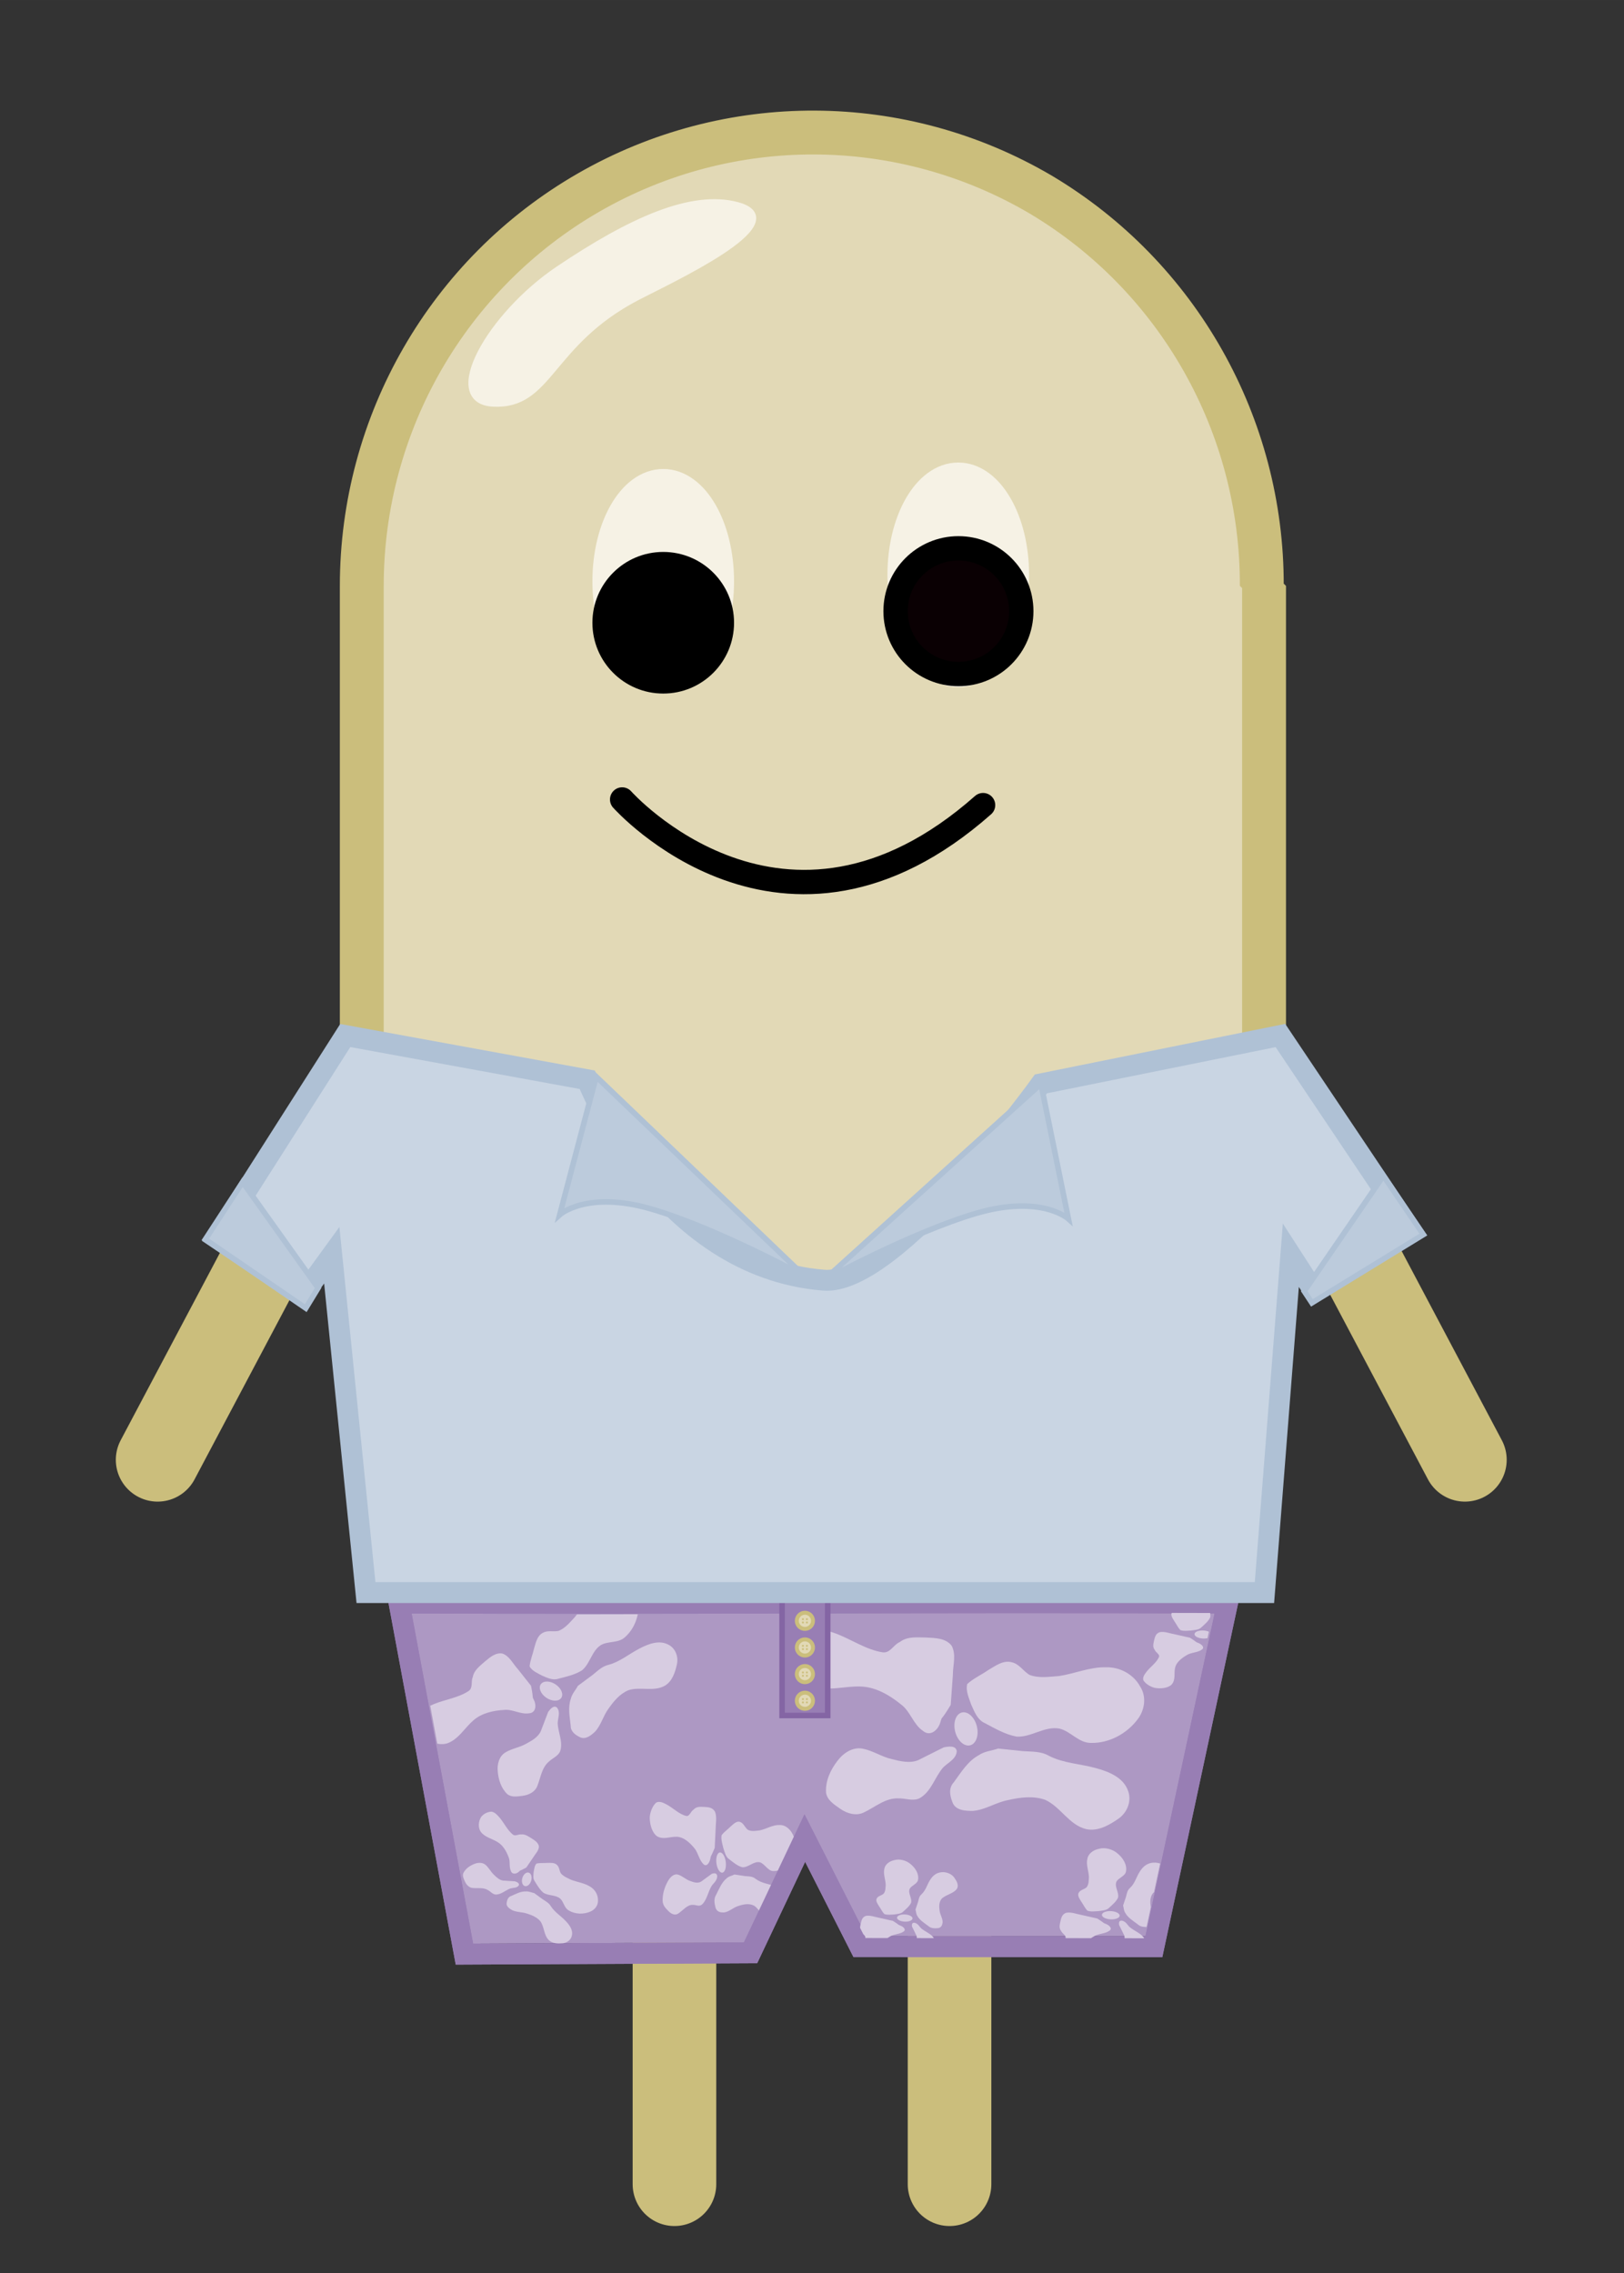 <?xml version="1.0" encoding="UTF-8" standalone="no"?>
<svg
   xmlns:dc="http://purl.org/dc/elements/1.1/"
   xmlns:cc="http://creativecommons.org/ns#"
   xmlns:rdf="http://www.w3.org/1999/02/22-rdf-syntax-ns#"
   xmlns:svg="http://www.w3.org/2000/svg"
   xmlns="http://www.w3.org/2000/svg"
   xmlns:sodipodi="http://sodipodi.sourceforge.net/DTD/sodipodi-0.dtd"
   xmlns:inkscape="http://www.inkscape.org/namespaces/inkscape"
   inkscape:export-ydpi="300"
   inkscape:export-xdpi="300"
   inkscape:export-filename="C:\Users\johan\Bohne.png"
   sodipodi:docname="original.svg"
   inkscape:version="1.0 (4035a4fb49, 2020-05-01)"
   id="svg8"
   version="1.1"
   viewBox="0 0 77.707 108.77"
   height="411.1"
   width="293.694">
  <rect x="0" y="0" width="77.707" height="108.77" fill="#333333" stroke="none"/>
  <defs
     id="defs2">
    <inkscape:path-effect
       effect="simplify"
       id="path-effect1230"
       is_visible="true"
       lpeversion="1"
       steps="1"
       threshold="0.001"
       smooth_angles="360"
       helper_size="0"
       simplify_individual_paths="false"
       simplify_just_coalesce="false" />
    <inkscape:path-effect
       effect="simplify"
       id="path-effect1226"
       is_visible="true"
       lpeversion="1"
       steps="1"
       threshold="0.001"
       smooth_angles="360"
       helper_size="0"
       simplify_individual_paths="false"
       simplify_just_coalesce="false" />
    <inkscape:path-effect
       effect="simplify"
       id="path-effect1222"
       is_visible="true"
       lpeversion="1"
       steps="1"
       threshold="0.001"
       smooth_angles="360"
       helper_size="0"
       simplify_individual_paths="false"
       simplify_just_coalesce="false" />
    <inkscape:path-effect
       effect="simplify"
       id="path-effect1218"
       is_visible="true"
       lpeversion="1"
       steps="1"
       threshold="0.001"
       smooth_angles="360"
       helper_size="0"
       simplify_individual_paths="false"
       simplify_just_coalesce="false" />
    <inkscape:path-effect
       effect="simplify"
       id="path-effect1129"
       is_visible="true"
       lpeversion="1"
       steps="1"
       threshold="0.001"
       smooth_angles="360"
       helper_size="0"
       simplify_individual_paths="false"
       simplify_just_coalesce="false" />
    <inkscape:path-effect
       effect="simplify"
       id="path-effect1005"
       is_visible="true"
       lpeversion="1"
       steps="1"
       threshold="0.001"
       smooth_angles="360"
       helper_size="0"
       simplify_individual_paths="false"
       simplify_just_coalesce="false" />
    <inkscape:path-effect
       effect="simplify"
       id="path-effect973"
       is_visible="true"
       lpeversion="1"
       steps="1"
       threshold="0.001"
       smooth_angles="360"
       helper_size="0"
       simplify_individual_paths="false"
       simplify_just_coalesce="false" />
    <inkscape:path-effect
       effect="simplify"
       id="path-effect969"
       is_visible="true"
       lpeversion="1"
       steps="1"
       threshold="0.001"
       smooth_angles="360"
       helper_size="0"
       simplify_individual_paths="false"
       simplify_just_coalesce="false" />
    <inkscape:path-effect
       effect="simplify"
       id="path-effect965"
       is_visible="true"
       lpeversion="1"
       steps="1"
       threshold="0.001"
       smooth_angles="360"
       helper_size="0"
       simplify_individual_paths="false"
       simplify_just_coalesce="false" />
    <inkscape:path-effect
       effect="simplify"
       id="path-effect961"
       is_visible="true"
       lpeversion="1"
       steps="1"
       threshold="0.001"
       smooth_angles="360"
       helper_size="0"
       simplify_individual_paths="false"
       simplify_just_coalesce="false" />
    <inkscape:path-effect
       effect="simplify"
       id="path-effect957"
       is_visible="true"
       lpeversion="1"
       steps="1"
       threshold="0.001"
       smooth_angles="360"
       helper_size="0"
       simplify_individual_paths="false"
       simplify_just_coalesce="false" />
    <inkscape:path-effect
       effect="simplify"
       id="path-effect953"
       is_visible="true"
       lpeversion="1"
       steps="1"
       threshold="0.001"
       smooth_angles="360"
       helper_size="0"
       simplify_individual_paths="false"
       simplify_just_coalesce="false" />
    <inkscape:path-effect
       effect="simplify"
       id="path-effect949"
       is_visible="true"
       lpeversion="1"
       steps="1"
       threshold="0.001"
       smooth_angles="360"
       helper_size="0"
       simplify_individual_paths="false"
       simplify_just_coalesce="false" />
    <inkscape:path-effect
       effect="simplify"
       id="path-effect945"
       is_visible="true"
       lpeversion="1"
       steps="1"
       threshold="0.001"
       smooth_angles="360"
       helper_size="0"
       simplify_individual_paths="false"
       simplify_just_coalesce="false" />
    <inkscape:path-effect
       effect="simplify"
       id="path-effect941"
       is_visible="true"
       lpeversion="1"
       steps="1"
       threshold="0.001"
       smooth_angles="360"
       helper_size="0"
       simplify_individual_paths="false"
       simplify_just_coalesce="false" />
    <inkscape:path-effect
       effect="simplify"
       id="path-effect937"
       is_visible="true"
       lpeversion="1"
       steps="1"
       threshold="0.001"
       smooth_angles="360"
       helper_size="0"
       simplify_individual_paths="false"
       simplify_just_coalesce="false" />
    <inkscape:path-effect
       effect="simplify"
       id="path-effect933"
       is_visible="true"
       lpeversion="1"
       steps="1"
       threshold="0.001"
       smooth_angles="360"
       helper_size="0"
       simplify_individual_paths="false"
       simplify_just_coalesce="false" />
    <inkscape:path-effect
       effect="simplify"
       id="path-effect929"
       is_visible="true"
       lpeversion="1"
       steps="1"
       threshold="0.001"
       smooth_angles="360"
       helper_size="0"
       simplify_individual_paths="false"
       simplify_just_coalesce="false" />
    <inkscape:path-effect
       effect="skeletal"
       id="path-effect889"
       is_visible="true"
       lpeversion="1"
       pattern="M 0,5 C 0,2.24 2.24,0 5,0 7.76,0 10,2.24 10,5 10,7.76 7.76,10 5,10 2.24,10 0,7.76 0,5 Z"
       copytype="single_stretched"
       prop_scale="1"
       scale_y_rel="false"
       spacing="0"
       normal_offset="0"
       tang_offset="0"
       prop_units="false"
       vertical_pattern="false"
       hide_knot="false"
       fuse_tolerance="0" />
    <clipPath
       clipPathUnits="userSpaceOnUse"
       id="clipPath1442">
      <path
         sodipodi:nodetypes="cccccccc"
         id="path1444"
         d="M 73.374,64.851 45.03,92.439 61.078,108.756 74.537,104.082 67.725,114.599 84.076,131.469 119.468,112.359 C 102.495,94.676 87.246,79.355 73.374,64.851 Z"
         style="display:inline;fill:#ad98c3;stroke:#987eb4;stroke-width:1.983;stroke-linecap:butt;stroke-linejoin:miter;stroke-miterlimit:4;stroke-dasharray:none;stroke-opacity:1" />
    </clipPath>
    <clipPath
       clipPathUnits="userSpaceOnUse"
       id="clipPath1446">
      <path
         sodipodi:nodetypes="cccccccc"
         id="path1448"
         d="m 41.184,78.925 -28.344,27.588 16.048,16.317 13.459,-4.674 -6.812,10.517 16.352,16.87 35.391,-19.11 C 70.305,108.75 55.057,93.428 41.184,78.925 Z"
         style="display:inline;fill:#ad98c3;stroke:#987eb4;stroke-width:1.983;stroke-linecap:butt;stroke-linejoin:miter;stroke-miterlimit:4;stroke-dasharray:none;stroke-opacity:1" />
    </clipPath>
    <clipPath
       clipPathUnits="userSpaceOnUse"
       id="clipPath1450">
      <path
         sodipodi:nodetypes="cccccccc"
         id="path1452"
         d="m 84.716,76.552 -28.344,27.588 16.048,16.317 13.459,-4.674 -6.812,10.517 16.352,16.87 35.391,-19.11 C 113.837,106.377 98.589,91.055 84.716,76.552 Z"
         style="display:inline;fill:#ad98c3;stroke:#987eb4;stroke-width:1.983;stroke-linecap:butt;stroke-linejoin:miter;stroke-miterlimit:4;stroke-dasharray:none;stroke-opacity:1" />
    </clipPath>
    <clipPath
       clipPathUnits="userSpaceOnUse"
       id="clipPath1454">
      <path
         sodipodi:nodetypes="cccccccc"
         id="path1456"
         d="m 41.074,128.692 20.234,20.211 28.357,-16.413 0.896,-10.908 9.709,4.252 29.198,-16.762 -6.146,-27.622 C 92.8,98.875 66.084,114.442 41.074,128.693 Z"
         style="display:inline;fill:#ad98c3;stroke:#987eb4;stroke-width:1.983;stroke-linecap:butt;stroke-linejoin:miter;stroke-miterlimit:4;stroke-dasharray:none;stroke-opacity:1" />
    </clipPath>
    <clipPath
       clipPathUnits="userSpaceOnUse"
       id="clipPath1458">
      <path
         sodipodi:nodetypes="cccccccc"
         id="path1460"
         d="m 76.606,120.572 -0.671,18.563 14.54,3.179 4.054,-5.203 1.562,6.128 14.923,3.344 7.638,-16.605 c -15.566,-3.544 -29.301,-6.486 -42.046,-9.405 z"
         style="display:inline;fill:#ad98c3;stroke:#987eb4;stroke-width:1.087;stroke-linecap:butt;stroke-linejoin:miter;stroke-miterlimit:4;stroke-dasharray:none;stroke-opacity:1" />
    </clipPath>
  </defs>
  <sodipodi:namedview
     inkscape:snap-object-midpoints="true"
     units="px"
     fit-margin-bottom="20"
     fit-margin-right="20"
     fit-margin-left="20"
     fit-margin-top="20"
     lock-margins="false"
     inkscape:window-maximized="1"
     inkscape:window-y="-8"
     inkscape:window-x="-8"
     inkscape:window-height="1017"
     inkscape:window-width="1920"
     inkscape:snap-nodes="true"
     inkscape:object-paths="true"
     inkscape:snap-smooth-nodes="true"
     showgrid="false"
     inkscape:document-rotation="0"
     inkscape:current-layer="layer4"
     inkscape:document-units="mm"
     inkscape:cy="235.71919"
     inkscape:cx="8.0877908"
     inkscape:zoom="2"
     inkscape:pageshadow="2"
     inkscape:pageopacity="0.0"
     borderopacity="1.0"
     bordercolor="#666666"
     pagecolor="#ffffff"
     id="base"
     showguides="true"
     inkscape:guide-bbox="true">
    <sodipodi:guide
       id="guide881"
       orientation="1,0"
       position="-39.476,107.087" />
    <sodipodi:guide
       position="60.503,32.57"
       orientation="1,0"
       id="guide1121" />
  </sodipodi:namedview>
  <g
     transform="translate(-38.136,-44.878)"
     style="display:inline"
     id="layer1"
     inkscape:groupmode="layer"
     inkscape:label="Body">
    <g
       id="g1523">
      <path
         sodipodi:nodetypes="ccc"
         id="path72"
         d="m 55.976,95.281 -5.149,9.723 -5.149,9.723"
         style="fill:#cbbe7c;stroke:#cbbe7c;stroke-width:4;stroke-linecap:round;stroke-linejoin:miter;stroke-miterlimit:4;stroke-dasharray:none;stroke-opacity:1" />
      <path
         style="fill:#cbbe7c;stroke:#cbbe7c;stroke-width:4;stroke-linecap:round;stroke-linejoin:miter;stroke-miterlimit:4;stroke-dasharray:none;stroke-opacity:1"
         d="m 97.932,95.281 5.149,9.723 5.149,9.723"
         id="path897"
         sodipodi:nodetypes="ccc" />
      <path
         id="path903"
         d="m 70.408,131.121 v 18.268"
         style="fill:#cbbe7c;stroke:#cbbe7c;stroke-width:4;stroke-linecap:round;stroke-linejoin:miter;stroke-miterlimit:4;stroke-dasharray:none;stroke-opacity:1" />
      <path
         style="fill:#cbbe7c;stroke:#cbbe7c;stroke-width:4;stroke-linecap:round;stroke-linejoin:miter;stroke-miterlimit:4;stroke-dasharray:none;stroke-opacity:1"
         d="m 83.571,131.121 v 18.268"
         id="path905" />
      <path
         d="M 66.295,54.094 C 59.585,57.96 55.447,65.139 55.447,72.912 v 37.725 c -1.26e-4,7.705 4.067,14.832 10.684,18.724 6.676,3.926 14.932,3.962 21.641,0.095 6.71,-3.867 10.848,-11.046 10.848,-18.819 V 72.912 h -0.108 C 98.535,65.229 94.512,58.107 87.936,54.189 81.26,50.263 73.004,50.227 66.295,54.094 Z"
         style="fill:#e2d9b6;stroke:#cbbe7c;stroke-width:2.099;stroke-linecap:round;stroke-linejoin:bevel;stroke-miterlimit:4;stroke-dasharray:none;stroke-opacity:1"
         id="path1031"
         sodipodi:nodetypes="cccssccccc" />
      <path
         sodipodi:nodetypes="sssss"
         d="m 68.584,59.1 c -4.216,2.213 -4.137,5.204 -6.849,5.069 -2.436,-0.121 -0.148,-4.19 3.137,-6.4 3.442,-2.315 6.368,-3.649 8.551,-3.052 2.817,0.771 -3.336,3.593 -4.838,4.382 z"
         style="fill:#f6f2e5;fill-opacity:1;stroke:#f6f2e5;stroke-width:0.335;stroke-linecap:round;stroke-linejoin:bevel;stroke-miterlimit:4;stroke-dasharray:none;stroke-opacity:1"
         id="path1061" />
    </g>
  </g>
  <g
     style="display:inline"
     inkscape:label="Face"
     id="layer4"
     inkscape:groupmode="layer">
    <g
       id="g1049"
       transform="translate(-41.279,-41.35)"
       style="display:inline">
      <path
         id="path1033"
         d="m 71.048,79.603 c 0,0 7.724,8.706 17.27,0.27"
         style="fill:none;stroke:#000000;stroke-width:1.165;stroke-linecap:round;stroke-linejoin:miter;stroke-miterlimit:4;stroke-dasharray:none;stroke-opacity:1" />
      <g
         id="g1047">
        <g
           id="g1039">
          <ellipse
             ry="4.644"
             rx="2.659"
             style="fill:#f6f2e5;fill-opacity:1;stroke:#f6f2e5;stroke-width:1.459;stroke-linecap:round;stroke-linejoin:bevel;stroke-miterlimit:4;stroke-dasharray:none;stroke-opacity:1"
             id="ellipse1035"
             cx="73.014"
             cy="69.163" />
          <circle
             r="2.806"
             cy="71.147"
             cx="73.014"
             id="circle1037"
             style="fill:#000000;fill-opacity:1;stroke:#000000;stroke-width:1.165;stroke-linecap:round;stroke-linejoin:bevel;stroke-miterlimit:4;stroke-dasharray:none;stroke-opacity:1" />
        </g>
        <g
           id="g1045">
          <ellipse
             cy="68.854"
             cx="87.131"
             id="ellipse1041"
             style="fill:#f6f2e5;fill-opacity:1;stroke:#f6f2e5;stroke-width:1.459;stroke-linecap:round;stroke-linejoin:bevel;stroke-miterlimit:4;stroke-dasharray:none;stroke-opacity:1"
             rx="2.659"
             ry="4.644" />
          <circle
             r="3.007"
             cy="70.593"
             cx="87.139"
             id="circle1043"
             style="fill:#0a0003;fill-opacity:1;stroke:#000000;stroke-width:1.165;stroke-linecap:round;stroke-linejoin:bevel;stroke-miterlimit:4;stroke-dasharray:none;stroke-opacity:1" />
        </g>
      </g>
    </g>
  </g>
  <g
     transform="translate(-38.136,-44.878)"
     inkscape:label="Pants"
     id="layer3"
     inkscape:groupmode="layer"
     style="display:inline">
    <g
       transform="translate(-1.2708333e-6)"
       style="display:inline"
       id="g1601">
      <g
         transform="translate(-1.2708333e-6)"
         style="opacity:1"
         id="g1462">
        <path
           id="path1464"
           d="m 57.236,121.078 3.125,16.801 13.692,-0.066 2.595,-5.485 2.633,5.188 14.069,0.005 3.523,-16.442 c -14.687,-0.056 -27.609,0.06 -39.638,-3.4e-4 z"
           style="color:#000000;font-style:normal;font-variant:normal;font-weight:normal;font-stretch:normal;font-size:medium;line-height:normal;font-family:sans-serif;font-variant-ligatures:normal;font-variant-position:normal;font-variant-caps:normal;font-variant-numeric:normal;font-variant-alternates:normal;font-variant-east-asian:normal;font-feature-settings:normal;font-variation-settings:normal;text-indent:0;text-align:start;text-decoration:none;text-decoration-line:none;text-decoration-style:solid;text-decoration-color:#000000;letter-spacing:normal;word-spacing:normal;text-transform:none;writing-mode:lr-tb;direction:ltr;text-orientation:mixed;dominant-baseline:auto;baseline-shift:baseline;text-anchor:start;white-space:normal;shape-padding:0;shape-margin:0;inline-size:0;clip-rule:nonzero;display:inline;overflow:visible;visibility:visible;isolation:auto;mix-blend-mode:normal;color-interpolation:sRGB;color-interpolation-filters:linearRGB;solid-color:#000000;solid-opacity:1;vector-effect:none;fill:#ad98c3;fill-opacity:1;fill-rule:nonzero;stroke:none;stroke-width:1;stroke-linecap:butt;stroke-linejoin:miter;stroke-miterlimit:4;stroke-dasharray:none;stroke-dashoffset:0;stroke-opacity:1;color-rendering:auto;image-rendering:auto;shape-rendering:auto;text-rendering:auto;enable-background:accumulate;stop-color:#000000;stop-opacity:1" />
        <path
           id="path1466"
           d="m 56.63,121.076 0.111,0.594 3.201,17.211 14.426,-0.068 2.293,-4.85 2.311,4.553 14.781,0.004 3.736,-17.439 -0.617,-0.002 c -14.691,-0.056 -27.613,0.061 -39.637,0 z m 1.203,1.002 c 11.69,0.054 24.241,-0.049 38.42,0 l -3.309,15.441 -13.359,-0.004 -2.955,-5.824 -2.896,6.123 -12.959,0.062 z"
           style="color:#000000;font-style:normal;font-variant:normal;font-weight:normal;font-stretch:normal;font-size:medium;line-height:normal;font-family:sans-serif;font-variant-ligatures:normal;font-variant-position:normal;font-variant-caps:normal;font-variant-numeric:normal;font-variant-alternates:normal;font-variant-east-asian:normal;font-feature-settings:normal;font-variation-settings:normal;text-indent:0;text-align:start;text-decoration:none;text-decoration-line:none;text-decoration-style:solid;text-decoration-color:#000000;letter-spacing:normal;word-spacing:normal;text-transform:none;writing-mode:lr-tb;direction:ltr;text-orientation:mixed;dominant-baseline:auto;baseline-shift:baseline;text-anchor:start;white-space:normal;shape-padding:0;shape-margin:0;inline-size:0;clip-rule:nonzero;display:inline;overflow:visible;visibility:visible;isolation:auto;mix-blend-mode:normal;color-interpolation:sRGB;color-interpolation-filters:linearRGB;solid-color:#000000;solid-opacity:1;vector-effect:none;fill:#987eb4;fill-opacity:1;fill-rule:nonzero;stroke:none;stroke-width:1;stroke-linecap:butt;stroke-linejoin:miter;stroke-miterlimit:4;stroke-dasharray:none;stroke-dashoffset:0;stroke-opacity:1;color-rendering:auto;image-rendering:auto;shape-rendering:auto;text-rendering:auto;enable-background:accumulate;stop-color:#000000;stop-opacity:1" />
        <path
           style="color:#000000;font-style:normal;font-variant:normal;font-weight:normal;font-stretch:normal;font-size:medium;line-height:normal;font-family:sans-serif;font-variant-ligatures:normal;font-variant-position:normal;font-variant-caps:normal;font-variant-numeric:normal;font-variant-alternates:normal;font-variant-east-asian:normal;font-feature-settings:normal;font-variation-settings:normal;text-indent:0;text-align:start;text-decoration:none;text-decoration-line:none;text-decoration-style:solid;text-decoration-color:#000000;letter-spacing:normal;word-spacing:normal;text-transform:none;writing-mode:lr-tb;direction:ltr;text-orientation:mixed;dominant-baseline:auto;baseline-shift:baseline;text-anchor:start;white-space:normal;shape-padding:0;shape-margin:0;inline-size:0;clip-rule:nonzero;display:inline;overflow:visible;visibility:visible;isolation:auto;mix-blend-mode:normal;color-interpolation:sRGB;color-interpolation-filters:linearRGB;solid-color:#000000;solid-opacity:1;vector-effect:none;fill:#987eb4;fill-opacity:1;fill-rule:nonzero;stroke:none;stroke-width:1;stroke-linecap:butt;stroke-linejoin:miter;stroke-miterlimit:4;stroke-dasharray:none;stroke-dashoffset:0;stroke-opacity:1;color-rendering:auto;image-rendering:auto;shape-rendering:auto;text-rendering:auto;enable-background:accumulate;stop-color:#000000;stop-opacity:1"
           d="m 56.63,121.076 0.111,0.594 3.201,17.211 14.426,-0.068 2.293,-4.85 2.311,4.553 14.781,0.004 3.736,-17.439 -0.617,-0.002 c -14.691,-0.056 -27.613,0.061 -39.637,0 z m 1.203,1.002 c 11.69,0.054 24.241,-0.049 38.42,0 l -3.309,15.441 -13.359,-0.004 -2.955,-5.824 -2.896,6.123 -12.959,0.062 z"
           id="path1474" />
      </g>
      <g
         clip-path="url(#clipPath1458)"
         id="g1265"
         transform="matrix(0.71,-0.159,0.159,0.71,-15.656,48.686)">
        <ellipse
           ry="0.798"
           rx="0.551"
           cy="153.837"
           cx="-5.725"
           id="ellipse1255"
           style="fill:#d7cce1;fill-opacity:1;stroke:none;stroke-width:0.375;stroke-linecap:round;stroke-linejoin:bevel;stroke-miterlimit:4;stroke-dasharray:none;stroke-opacity:1;paint-order:stroke fill markers"
           transform="matrix(0.906,-0.423,0.582,0.813,0,0)" />
        <path
           id="path1257"
           style="fill:#d7cce1;stroke:none;stroke-width:0.265px;stroke-linecap:butt;stroke-linejoin:miter;stroke-opacity:1"
           d="m 83.986,126.362 c 0.302,0.214 0.616,0.484 1.014,0.44 0.548,-0.018 1.118,-0.014 1.64,-0.201 0.628,-0.324 0.894,-1.106 1.576,-1.35 0.544,-0.159 1.144,0.145 1.659,-0.162 0.757,-0.416 1.261,-1.237 1.364,-2.087 0.077,-0.553 -0.165,-1.16 -0.677,-1.42 -0.563,-0.347 -1.302,-0.332 -1.864,0.01 -0.686,0.366 -1.149,1.009 -1.747,1.485 -0.388,0.261 -0.775,0.579 -1.248,0.658 -0.35,0.004 -0.685,-0.212 -1.042,-0.1 -0.414,0.103 -0.597,0.542 -0.791,0.88 -0.172,0.364 -0.417,0.698 -0.542,1.082 0.085,0.328 0.419,0.551 0.659,0.766 z" />
        <path
           id="path1259"
           style="fill:#d7cce1;stroke:none;stroke-width:0.265px;stroke-linecap:butt;stroke-linejoin:miter;stroke-opacity:1"
           d="m 86.145,127.543 c -0.216,0.25 -0.496,0.428 -0.641,0.733 -0.318,0.513 -0.325,1.139 -0.391,1.721 -0.087,0.366 0.151,0.647 0.419,0.859 0.319,0.275 0.749,0.052 1.055,-0.127 0.485,-0.333 0.745,-0.891 1.186,-1.274 0.443,-0.407 0.952,-0.805 1.559,-0.909 0.809,-0.072 1.58,0.475 2.389,0.239 0.546,-0.174 0.861,-0.713 1.09,-1.201 0.217,-0.455 0.142,-1.046 -0.256,-1.378 -0.519,-0.459 -1.28,-0.343 -1.893,-0.181 -0.748,0.191 -1.449,0.57 -2.232,0.606 -0.451,-4.7e-4 -0.804,0.237 -1.191,0.425 -0.365,0.161 -0.729,0.324 -1.093,0.485 z" />
        <path
           id="path1261"
           style="fill:#d7cce1;stroke:none;stroke-width:0.265px;stroke-linecap:butt;stroke-linejoin:miter;stroke-opacity:1"
           d="m 82.505,125.548 c -0.223,-0.398 -0.328,-0.912 -0.739,-1.167 -0.426,-0.177 -0.873,0.077 -1.249,0.268 -0.372,0.208 -0.813,0.391 -0.986,0.814 -0.201,0.256 -0.124,0.692 -0.464,0.836 -0.77,0.295 -1.616,0.204 -2.417,0.342 -0.391,0.074 -0.836,0.149 -1.105,0.469 -0.219,0.402 -0.245,0.92 -0.074,1.344 0.28,0.524 0.861,0.939 1.472,0.898 0.785,-0.101 1.33,-0.741 2,-1.097 0.643,-0.352 1.419,-0.345 2.125,-0.23 0.561,0.065 0.978,0.535 1.542,0.574 0.461,0.081 0.609,-0.422 0.512,-0.78 -0.08,-0.322 0,0 0.018,-0.96 -0.211,-0.438 -0.423,-0.876 -0.634,-1.314 z"
           sodipodi:nodetypes="scccccccccccccss" />
        <path
           id="path1263"
           style="fill:#d7cce1;stroke:none;stroke-width:0.265px;stroke-linecap:butt;stroke-linejoin:miter;stroke-opacity:1"
           d="m 83.119,129.913 c -0.265,0.353 -0.721,0.484 -1.127,0.599 -0.474,0.147 -0.984,0.1 -1.454,0.259 -0.459,0.154 -0.7,0.631 -0.76,1.084 -0.081,0.547 -0.032,1.149 0.282,1.618 0.23,0.292 0.641,0.298 0.979,0.331 0.392,0.033 0.832,-0.07 1.063,-0.416 0.338,-0.485 0.54,-1.117 1.098,-1.403 0.286,-0.179 0.681,-0.216 0.876,-0.516 0.328,-0.558 0.122,-1.23 0.242,-1.834 0.084,-0.324 0.347,-0.66 0.174,-1.001 -0.178,-0.231 -0.472,0.016 -0.629,0.154 -0.252,0.373 -0.496,0.75 -0.745,1.125 z" />
      </g>
      <g
         transform="rotate(29.873,84.144,127.569)"
         id="g1241">
        <ellipse
           ry="0.798"
           rx="0.551"
           cy="153.837"
           cx="-5.725"
           id="ellipse1210"
           style="fill:#d7cce1;fill-opacity:1;stroke:none;stroke-width:0.375;stroke-linecap:round;stroke-linejoin:bevel;stroke-miterlimit:4;stroke-dasharray:none;stroke-opacity:1;paint-order:stroke fill markers"
           transform="matrix(0.906,-0.423,0.582,0.813,0,0)" />
        <path
           id="path1216"
           style="fill:#d7cce1;stroke:none;stroke-width:0.265px;stroke-linecap:butt;stroke-linejoin:miter;stroke-opacity:1"
           d="m 83.986,126.362 c 0.302,0.214 0.616,0.484 1.014,0.44 0.548,-0.018 1.118,-0.014 1.64,-0.201 0.628,-0.324 0.894,-1.106 1.576,-1.35 0.544,-0.159 1.144,0.145 1.659,-0.162 0.757,-0.416 1.261,-1.237 1.364,-2.087 0.077,-0.553 -0.165,-1.16 -0.677,-1.42 -0.563,-0.347 -1.302,-0.332 -1.864,0.01 -0.686,0.366 -1.149,1.009 -1.747,1.485 -0.388,0.261 -0.775,0.579 -1.248,0.658 -0.35,0.004 -0.685,-0.212 -1.042,-0.1 -0.414,0.103 -0.597,0.542 -0.791,0.88 -0.172,0.364 -0.417,0.698 -0.542,1.082 0.085,0.328 0.419,0.551 0.659,0.766 z" />
        <path
           id="path1220"
           style="fill:#d7cce1;stroke:none;stroke-width:0.265px;stroke-linecap:butt;stroke-linejoin:miter;stroke-opacity:1"
           d="m 86.145,127.543 c -0.216,0.25 -0.496,0.428 -0.641,0.733 -0.318,0.513 -0.325,1.139 -0.391,1.721 -0.087,0.366 0.151,0.647 0.419,0.859 0.319,0.275 0.749,0.052 1.055,-0.127 0.485,-0.333 0.745,-0.891 1.186,-1.274 0.443,-0.407 0.952,-0.805 1.559,-0.909 0.809,-0.072 1.58,0.475 2.389,0.239 0.546,-0.174 0.861,-0.713 1.09,-1.201 0.217,-0.455 0.142,-1.046 -0.256,-1.378 -0.519,-0.459 -1.28,-0.343 -1.893,-0.181 -0.748,0.191 -1.449,0.57 -2.232,0.606 -0.451,-4.7e-4 -0.804,0.237 -1.191,0.425 -0.365,0.161 -0.729,0.324 -1.093,0.485 z" />
        <path
           id="path1224"
           style="fill:#d7cce1;stroke:none;stroke-width:0.265px;stroke-linecap:butt;stroke-linejoin:miter;stroke-opacity:1"
           d="m 82.505,125.548 c -0.223,-0.398 -0.328,-0.912 -0.739,-1.167 -0.426,-0.177 -0.873,0.077 -1.249,0.268 -0.372,0.208 -0.813,0.391 -0.986,0.814 -0.201,0.256 -0.124,0.692 -0.464,0.836 -0.77,0.295 -1.616,0.204 -2.417,0.342 -0.391,0.074 -0.836,0.149 -1.105,0.469 -0.219,0.402 -0.245,0.92 -0.074,1.344 0.28,0.524 0.861,0.939 1.472,0.898 0.785,-0.101 1.33,-0.741 2,-1.097 0.643,-0.352 1.419,-0.345 2.125,-0.23 0.561,0.065 0.978,0.535 1.542,0.574 0.461,0.081 0.609,-0.422 0.512,-0.78 -0.08,-0.322 0,0 0.018,-0.96 -0.211,-0.438 -0.423,-0.876 -0.634,-1.314 z"
           sodipodi:nodetypes="scccccccccccccss" />
        <path
           id="path1228"
           style="fill:#d7cce1;stroke:none;stroke-width:0.265px;stroke-linecap:butt;stroke-linejoin:miter;stroke-opacity:1"
           d="m 83.119,129.913 c -0.265,0.353 -0.721,0.484 -1.127,0.599 -0.474,0.147 -0.984,0.1 -1.454,0.259 -0.459,0.154 -0.7,0.631 -0.76,1.084 -0.081,0.547 -0.032,1.149 0.282,1.618 0.23,0.292 0.641,0.298 0.979,0.331 0.392,0.033 0.832,-0.07 1.063,-0.416 0.338,-0.485 0.54,-1.117 1.098,-1.403 0.286,-0.179 0.681,-0.216 0.876,-0.516 0.328,-0.558 0.122,-1.23 0.242,-1.834 0.084,-0.324 0.347,-0.66 0.174,-1.001 -0.178,-0.231 -0.472,0.016 -0.629,0.154 -0.252,0.373 -0.496,0.75 -0.745,1.125 z" />
      </g>
      <g
         id="g1506">
        <path
           style="fill:#987eb4;stroke:#8465a4;stroke-width:0.265px;stroke-linecap:butt;stroke-linejoin:miter;stroke-opacity:1"
           d="m 75.558,121.081 v 5.88 h 2.183 v -5.885 z"
           id="path1134" />
        <g
           id="g1158">
          <circle
             r="0.387"
             cy="122.431"
             cx="76.65"
             id="path1136"
             style="fill:#e2d9b6;fill-opacity:1;stroke:#cbbe7c;stroke-width:0.189;stroke-linecap:round;stroke-linejoin:bevel;stroke-miterlimit:4;stroke-dasharray:none;stroke-opacity:1;paint-order:stroke fill markers" />
          <g
             transform="translate(-0.002,-0.007)"
             id="g1150">
            <circle
               style="fill:#cbbe7c;fill-opacity:1;stroke:none;stroke-width:0.071;stroke-linecap:round;stroke-linejoin:bevel;stroke-miterlimit:4;stroke-dasharray:none;stroke-opacity:1;paint-order:stroke fill markers"
               id="path1138"
               cx="76.557"
               cy="122.36"
               r="0.047" />
            <circle
               r="0.047"
               cy="122.36"
               cx="76.746"
               id="circle1140"
               style="fill:#cbbe7c;fill-opacity:1;stroke:none;stroke-width:0.071;stroke-linecap:round;stroke-linejoin:bevel;stroke-miterlimit:4;stroke-dasharray:none;stroke-opacity:1;paint-order:stroke fill markers" />
            <circle
               r="0.047"
               cy="122.518"
               cx="76.557"
               id="circle1142"
               style="fill:#cbbe7c;fill-opacity:1;stroke:none;stroke-width:0.071;stroke-linecap:round;stroke-linejoin:bevel;stroke-miterlimit:4;stroke-dasharray:none;stroke-opacity:1;paint-order:stroke fill markers" />
            <circle
               style="fill:#cbbe7c;fill-opacity:1;stroke:none;stroke-width:0.071;stroke-linecap:round;stroke-linejoin:bevel;stroke-miterlimit:4;stroke-dasharray:none;stroke-opacity:1;paint-order:stroke fill markers"
               id="circle1144"
               cx="76.746"
               cy="122.518"
               r="0.047" />
          </g>
        </g>
        <g
           id="g1172"
           transform="translate(0,1.275)">
          <circle
             style="fill:#e2d9b6;fill-opacity:1;stroke:#cbbe7c;stroke-width:0.189;stroke-linecap:round;stroke-linejoin:bevel;stroke-miterlimit:4;stroke-dasharray:none;stroke-opacity:1;paint-order:stroke fill markers"
             id="circle1160"
             cx="76.65"
             cy="122.431"
             r="0.387" />
          <g
             id="g1170"
             transform="translate(-0.002,-0.007)">
            <circle
               r="0.047"
               cy="122.36"
               cx="76.557"
               id="circle1162"
               style="fill:#cbbe7c;fill-opacity:1;stroke:none;stroke-width:0.071;stroke-linecap:round;stroke-linejoin:bevel;stroke-miterlimit:4;stroke-dasharray:none;stroke-opacity:1;paint-order:stroke fill markers" />
            <circle
               style="fill:#cbbe7c;fill-opacity:1;stroke:none;stroke-width:0.071;stroke-linecap:round;stroke-linejoin:bevel;stroke-miterlimit:4;stroke-dasharray:none;stroke-opacity:1;paint-order:stroke fill markers"
               id="circle1164"
               cx="76.746"
               cy="122.36"
               r="0.047" />
            <circle
               style="fill:#cbbe7c;fill-opacity:1;stroke:none;stroke-width:0.071;stroke-linecap:round;stroke-linejoin:bevel;stroke-miterlimit:4;stroke-dasharray:none;stroke-opacity:1;paint-order:stroke fill markers"
               id="circle1166"
               cx="76.557"
               cy="122.518"
               r="0.047" />
            <circle
               r="0.047"
               cy="122.518"
               cx="76.746"
               id="circle1168"
               style="fill:#cbbe7c;fill-opacity:1;stroke:none;stroke-width:0.071;stroke-linecap:round;stroke-linejoin:bevel;stroke-miterlimit:4;stroke-dasharray:none;stroke-opacity:1;paint-order:stroke fill markers" />
          </g>
        </g>
        <g
           transform="translate(0,2.549)"
           id="g1186">
          <circle
             r="0.387"
             cy="122.431"
             cx="76.65"
             id="circle1174"
             style="fill:#e2d9b6;fill-opacity:1;stroke:#cbbe7c;stroke-width:0.189;stroke-linecap:round;stroke-linejoin:bevel;stroke-miterlimit:4;stroke-dasharray:none;stroke-opacity:1;paint-order:stroke fill markers" />
          <g
             transform="translate(-0.002,-0.007)"
             id="g1184">
            <circle
               style="fill:#cbbe7c;fill-opacity:1;stroke:none;stroke-width:0.071;stroke-linecap:round;stroke-linejoin:bevel;stroke-miterlimit:4;stroke-dasharray:none;stroke-opacity:1;paint-order:stroke fill markers"
               id="circle1176"
               cx="76.557"
               cy="122.36"
               r="0.047" />
            <circle
               r="0.047"
               cy="122.36"
               cx="76.746"
               id="circle1178"
               style="fill:#cbbe7c;fill-opacity:1;stroke:none;stroke-width:0.071;stroke-linecap:round;stroke-linejoin:bevel;stroke-miterlimit:4;stroke-dasharray:none;stroke-opacity:1;paint-order:stroke fill markers" />
            <circle
               r="0.047"
               cy="122.518"
               cx="76.557"
               id="circle1180"
               style="fill:#cbbe7c;fill-opacity:1;stroke:none;stroke-width:0.071;stroke-linecap:round;stroke-linejoin:bevel;stroke-miterlimit:4;stroke-dasharray:none;stroke-opacity:1;paint-order:stroke fill markers" />
            <circle
               style="fill:#cbbe7c;fill-opacity:1;stroke:none;stroke-width:0.071;stroke-linecap:round;stroke-linejoin:bevel;stroke-miterlimit:4;stroke-dasharray:none;stroke-opacity:1;paint-order:stroke fill markers"
               id="circle1182"
               cx="76.746"
               cy="122.518"
               r="0.047" />
          </g>
        </g>
        <g
           id="g1200"
           transform="translate(0,3.824)">
          <circle
             style="fill:#e2d9b6;fill-opacity:1;stroke:#cbbe7c;stroke-width:0.189;stroke-linecap:round;stroke-linejoin:bevel;stroke-miterlimit:4;stroke-dasharray:none;stroke-opacity:1;paint-order:stroke fill markers"
             id="circle1188"
             cx="76.65"
             cy="122.431"
             r="0.387" />
          <g
             id="g1198"
             transform="translate(-0.002,-0.007)">
            <circle
               r="0.047"
               cy="122.36"
               cx="76.557"
               id="circle1190"
               style="fill:#cbbe7c;fill-opacity:1;stroke:none;stroke-width:0.071;stroke-linecap:round;stroke-linejoin:bevel;stroke-miterlimit:4;stroke-dasharray:none;stroke-opacity:1;paint-order:stroke fill markers" />
            <circle
               style="fill:#cbbe7c;fill-opacity:1;stroke:none;stroke-width:0.071;stroke-linecap:round;stroke-linejoin:bevel;stroke-miterlimit:4;stroke-dasharray:none;stroke-opacity:1;paint-order:stroke fill markers"
               id="circle1192"
               cx="76.746"
               cy="122.36"
               r="0.047" />
            <circle
               style="fill:#cbbe7c;fill-opacity:1;stroke:none;stroke-width:0.071;stroke-linecap:round;stroke-linejoin:bevel;stroke-miterlimit:4;stroke-dasharray:none;stroke-opacity:1;paint-order:stroke fill markers"
               id="circle1194"
               cx="76.557"
               cy="122.518"
               r="0.047" />
            <circle
               r="0.047"
               cy="122.518"
               cx="76.746"
               id="circle1196"
               style="fill:#cbbe7c;fill-opacity:1;stroke:none;stroke-width:0.071;stroke-linecap:round;stroke-linejoin:bevel;stroke-miterlimit:4;stroke-dasharray:none;stroke-opacity:1;paint-order:stroke fill markers" />
          </g>
        </g>
      </g>
      <g
         transform="matrix(0.207,0.359,-0.359,0.207,91.651,78.13)"
         id="g1253">
        <ellipse
           transform="matrix(0.906,-0.423,0.582,0.813,0,0)"
           style="fill:#d7cce1;fill-opacity:1;stroke:none;stroke-width:0.375;stroke-linecap:round;stroke-linejoin:bevel;stroke-miterlimit:4;stroke-dasharray:none;stroke-opacity:1;paint-order:stroke fill markers"
           id="ellipse1243"
           cx="-5.725"
           cy="153.837"
           rx="0.551"
           ry="0.798" />
        <path
           d="m 83.986,126.362 c 0.302,0.214 0.616,0.484 1.014,0.44 0.548,-0.018 1.118,-0.014 1.64,-0.201 0.628,-0.324 0.894,-1.106 1.576,-1.35 0.544,-0.159 1.144,0.145 1.659,-0.162 0.757,-0.416 1.261,-1.237 1.364,-2.087 0.077,-0.553 -0.165,-1.16 -0.677,-1.42 -0.563,-0.347 -1.302,-0.332 -1.864,0.01 -0.686,0.366 -1.149,1.009 -1.747,1.485 -0.388,0.261 -0.775,0.579 -1.248,0.658 -0.35,0.004 -0.685,-0.212 -1.042,-0.1 -0.414,0.103 -0.597,0.542 -0.791,0.88 -0.172,0.364 -0.417,0.698 -0.542,1.082 0.085,0.328 0.419,0.551 0.659,0.766 z"
           style="fill:#d7cce1;stroke:none;stroke-width:0.265px;stroke-linecap:butt;stroke-linejoin:miter;stroke-opacity:1"
           id="path1245" />
        <path
           d="m 86.145,127.543 c -0.216,0.25 -0.496,0.428 -0.641,0.733 -0.318,0.513 -0.325,1.139 -0.391,1.721 -0.087,0.366 0.151,0.647 0.419,0.859 0.319,0.275 0.749,0.052 1.055,-0.127 0.485,-0.333 0.745,-0.891 1.186,-1.274 0.443,-0.407 0.952,-0.805 1.559,-0.909 0.809,-0.072 1.58,0.475 2.389,0.239 0.546,-0.174 0.861,-0.713 1.09,-1.201 0.217,-0.455 0.142,-1.046 -0.256,-1.378 -0.519,-0.459 -1.28,-0.343 -1.893,-0.181 -0.748,0.191 -1.449,0.57 -2.232,0.606 -0.451,-4.7e-4 -0.804,0.237 -1.191,0.425 -0.365,0.161 -0.729,0.324 -1.093,0.485 z"
           style="fill:#d7cce1;stroke:none;stroke-width:0.265px;stroke-linecap:butt;stroke-linejoin:miter;stroke-opacity:1"
           id="path1247" />
        <path
           sodipodi:nodetypes="scccccccccccccss"
           d="m 82.505,125.548 c -0.223,-0.398 -0.328,-0.912 -0.739,-1.167 -0.426,-0.177 -0.873,0.077 -1.249,0.268 -0.372,0.208 -0.813,0.391 -0.986,0.814 -0.201,0.256 -0.124,0.692 -0.464,0.836 -0.77,0.295 -1.616,0.204 -2.417,0.342 -0.391,0.074 -0.836,0.149 -1.105,0.469 -0.219,0.402 -0.245,0.92 -0.074,1.344 0.28,0.524 0.861,0.939 1.472,0.898 0.785,-0.101 1.33,-0.741 2,-1.097 0.643,-0.352 1.419,-0.345 2.125,-0.23 0.561,0.065 0.978,0.535 1.542,0.574 0.461,0.081 0.609,-0.422 0.512,-0.78 -0.08,-0.322 0,0 0.018,-0.96 -0.211,-0.438 -0.423,-0.876 -0.634,-1.314 z"
           style="fill:#d7cce1;stroke:none;stroke-width:0.265px;stroke-linecap:butt;stroke-linejoin:miter;stroke-opacity:1"
           id="path1249" />
        <path
           d="m 83.119,129.913 c -0.265,0.353 -0.721,0.484 -1.127,0.599 -0.474,0.147 -0.984,0.1 -1.454,0.259 -0.459,0.154 -0.7,0.631 -0.76,1.084 -0.081,0.547 -0.032,1.149 0.282,1.618 0.23,0.292 0.641,0.298 0.979,0.331 0.392,0.033 0.832,-0.07 1.063,-0.416 0.338,-0.485 0.54,-1.117 1.098,-1.403 0.286,-0.179 0.681,-0.216 0.876,-0.516 0.328,-0.558 0.122,-1.23 0.242,-1.834 0.084,-0.324 0.347,-0.66 0.174,-1.001 -0.178,-0.231 -0.472,0.016 -0.629,0.154 -0.252,0.373 -0.496,0.75 -0.745,1.125 z"
           style="fill:#d7cce1;stroke:none;stroke-width:0.265px;stroke-linecap:butt;stroke-linejoin:miter;stroke-opacity:1"
           id="path1251" />
      </g>
      <g
         clip-path="url(#clipPath1454)"
         id="g1277"
         transform="matrix(0.362,0.303,-0.208,0.528,68.624,41.125)">
        <ellipse
           transform="matrix(0.906,-0.423,0.582,0.813,0,0)"
           style="fill:#d7cce1;fill-opacity:1;stroke:none;stroke-width:0.375;stroke-linecap:round;stroke-linejoin:bevel;stroke-miterlimit:4;stroke-dasharray:none;stroke-opacity:1;paint-order:stroke fill markers"
           id="ellipse1267"
           cx="-5.725"
           cy="153.837"
           rx="0.551"
           ry="0.798" />
        <path
           d="m 83.986,126.362 c 0.302,0.214 0.616,0.484 1.014,0.44 0.548,-0.018 1.118,-0.014 1.64,-0.201 0.628,-0.324 0.894,-1.106 1.576,-1.35 0.544,-0.159 1.144,0.145 1.659,-0.162 0.757,-0.416 1.261,-1.237 1.364,-2.087 0.077,-0.553 -0.165,-1.16 -0.677,-1.42 -0.563,-0.347 -1.302,-0.332 -1.864,0.01 -0.686,0.366 -1.149,1.009 -1.747,1.485 -0.388,0.261 -0.775,0.579 -1.248,0.658 -0.35,0.004 -0.685,-0.212 -1.042,-0.1 -0.414,0.103 -0.597,0.542 -0.791,0.88 -0.172,0.364 -0.417,0.698 -0.542,1.082 0.085,0.328 0.419,0.551 0.659,0.766 z"
           style="fill:#d7cce1;stroke:none;stroke-width:0.265px;stroke-linecap:butt;stroke-linejoin:miter;stroke-opacity:1"
           id="path1269" />
        <path
           d="m 86.145,127.543 c -0.216,0.25 -0.496,0.428 -0.641,0.733 -0.318,0.513 -0.325,1.139 -0.391,1.721 -0.087,0.366 0.151,0.647 0.419,0.859 0.319,0.275 0.749,0.052 1.055,-0.127 0.485,-0.333 0.745,-0.891 1.186,-1.274 0.443,-0.407 0.952,-0.805 1.559,-0.909 0.809,-0.072 1.58,0.475 2.389,0.239 0.546,-0.174 0.861,-0.713 1.09,-1.201 0.217,-0.455 0.142,-1.046 -0.256,-1.378 -0.519,-0.459 -1.28,-0.343 -1.893,-0.181 -0.748,0.191 -1.449,0.57 -2.232,0.606 -0.451,-4.7e-4 -0.804,0.237 -1.191,0.425 -0.365,0.161 -0.729,0.324 -1.093,0.485 z"
           style="fill:#d7cce1;stroke:none;stroke-width:0.265px;stroke-linecap:butt;stroke-linejoin:miter;stroke-opacity:1"
           id="path1271" />
        <path
           sodipodi:nodetypes="scccccccccccccss"
           d="m 82.505,125.548 c -0.223,-0.398 -0.328,-0.912 -0.739,-1.167 -0.426,-0.177 -0.873,0.077 -1.249,0.268 -0.372,0.208 -0.813,0.391 -0.986,0.814 -0.201,0.256 -0.124,0.692 -0.464,0.836 -0.77,0.295 -1.616,0.204 -2.417,0.342 -0.391,0.074 -0.836,0.149 -1.105,0.469 -0.219,0.402 -0.245,0.92 -0.074,1.344 0.28,0.524 0.861,0.939 1.472,0.898 0.785,-0.101 1.33,-0.741 2,-1.097 0.643,-0.352 1.419,-0.345 2.125,-0.23 0.561,0.065 0.978,0.535 1.542,0.574 0.461,0.081 0.609,-0.422 0.512,-0.78 -0.08,-0.322 0,0 0.018,-0.96 -0.211,-0.438 -0.423,-0.876 -0.634,-1.314 z"
           style="fill:#d7cce1;stroke:none;stroke-width:0.265px;stroke-linecap:butt;stroke-linejoin:miter;stroke-opacity:1"
           id="path1273" />
        <path
           d="m 83.119,129.913 c -0.265,0.353 -0.721,0.484 -1.127,0.599 -0.474,0.147 -0.984,0.1 -1.454,0.259 -0.459,0.154 -0.7,0.631 -0.76,1.084 -0.081,0.547 -0.032,1.149 0.282,1.618 0.23,0.292 0.641,0.298 0.979,0.331 0.392,0.033 0.832,-0.07 1.063,-0.416 0.338,-0.485 0.54,-1.117 1.098,-1.403 0.286,-0.179 0.681,-0.216 0.876,-0.516 0.328,-0.558 0.122,-1.23 0.242,-1.834 0.084,-0.324 0.347,-0.66 0.174,-1.001 -0.178,-0.231 -0.472,0.016 -0.629,0.154 -0.252,0.373 -0.496,0.75 -0.745,1.125 z"
           style="fill:#d7cce1;stroke:none;stroke-width:0.265px;stroke-linecap:butt;stroke-linejoin:miter;stroke-opacity:1"
           id="path1275" />
      </g>
      <g
         clip-path="url(#clipPath1450)"
         transform="matrix(0.275,-0.232,0.369,0.226,11.189,127.408)"
         id="g1289">
        <ellipse
           ry="0.798"
           rx="0.551"
           cy="153.837"
           cx="-5.725"
           id="ellipse1279"
           style="fill:#d7cce1;fill-opacity:1;stroke:none;stroke-width:0.375;stroke-linecap:round;stroke-linejoin:bevel;stroke-miterlimit:4;stroke-dasharray:none;stroke-opacity:1;paint-order:stroke fill markers"
           transform="matrix(0.906,-0.423,0.582,0.813,0,0)" />
        <path
           id="path1281"
           style="fill:#d7cce1;stroke:none;stroke-width:0.265px;stroke-linecap:butt;stroke-linejoin:miter;stroke-opacity:1"
           d="m 83.986,126.362 c 0.302,0.214 0.616,0.484 1.014,0.44 0.548,-0.018 1.118,-0.014 1.64,-0.201 0.628,-0.324 0.894,-1.106 1.576,-1.35 0.544,-0.159 1.144,0.145 1.659,-0.162 0.757,-0.416 1.261,-1.237 1.364,-2.087 0.077,-0.553 -0.165,-1.16 -0.677,-1.42 -0.563,-0.347 -1.302,-0.332 -1.864,0.01 -0.686,0.366 -1.149,1.009 -1.747,1.485 -0.388,0.261 -0.775,0.579 -1.248,0.658 -0.35,0.004 -0.685,-0.212 -1.042,-0.1 -0.414,0.103 -0.597,0.542 -0.791,0.88 -0.172,0.364 -0.417,0.698 -0.542,1.082 0.085,0.328 0.419,0.551 0.659,0.766 z" />
        <path
           id="path1283"
           style="fill:#d7cce1;stroke:none;stroke-width:0.265px;stroke-linecap:butt;stroke-linejoin:miter;stroke-opacity:1"
           d="m 86.145,127.543 c -0.216,0.25 -0.496,0.428 -0.641,0.733 -0.318,0.513 -0.325,1.139 -0.391,1.721 -0.087,0.366 0.151,0.647 0.419,0.859 0.319,0.275 0.749,0.052 1.055,-0.127 0.485,-0.333 0.745,-0.891 1.186,-1.274 0.443,-0.407 0.952,-0.805 1.559,-0.909 0.809,-0.072 1.58,0.475 2.389,0.239 0.546,-0.174 0.861,-0.713 1.09,-1.201 0.217,-0.455 0.142,-1.046 -0.256,-1.378 -0.519,-0.459 -1.28,-0.343 -1.893,-0.181 -0.748,0.191 -1.449,0.57 -2.232,0.606 -0.451,-4.7e-4 -0.804,0.237 -1.191,0.425 -0.365,0.161 -0.729,0.324 -1.093,0.485 z" />
        <path
           id="path1285"
           style="fill:#d7cce1;stroke:none;stroke-width:0.265px;stroke-linecap:butt;stroke-linejoin:miter;stroke-opacity:1"
           d="m 82.505,125.548 c -0.223,-0.398 -0.328,-0.912 -0.739,-1.167 -0.426,-0.177 -0.873,0.077 -1.249,0.268 -0.372,0.208 -0.813,0.391 -0.986,0.814 -0.201,0.256 -0.124,0.692 -0.464,0.836 -0.77,0.295 -1.616,0.204 -2.417,0.342 -0.391,0.074 -0.836,0.149 -1.105,0.469 -0.219,0.402 -0.245,0.92 -0.074,1.344 0.28,0.524 0.861,0.939 1.472,0.898 0.785,-0.101 1.33,-0.741 2,-1.097 0.643,-0.352 1.419,-0.345 2.125,-0.23 0.561,0.065 0.978,0.535 1.542,0.574 0.461,0.081 0.609,-0.422 0.512,-0.78 -0.08,-0.322 0,0 0.018,-0.96 -0.211,-0.438 -0.423,-0.876 -0.634,-1.314 z"
           sodipodi:nodetypes="scccccccccccccss" />
        <path
           id="path1287"
           style="fill:#d7cce1;stroke:none;stroke-width:0.265px;stroke-linecap:butt;stroke-linejoin:miter;stroke-opacity:1"
           d="m 83.119,129.913 c -0.265,0.353 -0.721,0.484 -1.127,0.599 -0.474,0.147 -0.984,0.1 -1.454,0.259 -0.459,0.154 -0.7,0.631 -0.76,1.084 -0.081,0.547 -0.032,1.149 0.282,1.618 0.23,0.292 0.641,0.298 0.979,0.331 0.392,0.033 0.832,-0.07 1.063,-0.416 0.338,-0.485 0.54,-1.117 1.098,-1.403 0.286,-0.179 0.681,-0.216 0.876,-0.516 0.328,-0.558 0.122,-1.23 0.242,-1.834 0.084,-0.324 0.347,-0.66 0.174,-1.001 -0.178,-0.231 -0.472,0.016 -0.629,0.154 -0.252,0.373 -0.496,0.75 -0.745,1.125 z" />
      </g>
      <g
         clip-path="url(#clipPath1446)"
         id="g1301"
         transform="matrix(0.307,-0.26,0.412,0.252,17.285,112.888)">
        <ellipse
           transform="matrix(0.906,-0.423,0.582,0.813,0,0)"
           style="fill:#d7cce1;fill-opacity:1;stroke:none;stroke-width:0.375;stroke-linecap:round;stroke-linejoin:bevel;stroke-miterlimit:4;stroke-dasharray:none;stroke-opacity:1;paint-order:stroke fill markers"
           id="ellipse1291"
           cx="-5.725"
           cy="153.837"
           rx="0.551"
           ry="0.798" />
        <path
           d="m 83.986,126.362 c 0.302,0.214 0.616,0.484 1.014,0.44 0.548,-0.018 1.118,-0.014 1.64,-0.201 0.628,-0.324 0.894,-1.106 1.576,-1.35 0.544,-0.159 1.144,0.145 1.659,-0.162 0.757,-0.416 1.261,-1.237 1.364,-2.087 0.077,-0.553 -0.165,-1.16 -0.677,-1.42 -0.563,-0.347 -1.302,-0.332 -1.864,0.01 -0.686,0.366 -1.149,1.009 -1.747,1.485 -0.388,0.261 -0.775,0.579 -1.248,0.658 -0.35,0.004 -0.685,-0.212 -1.042,-0.1 -0.414,0.103 -0.597,0.542 -0.791,0.88 -0.172,0.364 -0.417,0.698 -0.542,1.082 0.085,0.328 0.419,0.551 0.659,0.766 z"
           style="fill:#d7cce1;stroke:none;stroke-width:0.265px;stroke-linecap:butt;stroke-linejoin:miter;stroke-opacity:1"
           id="path1293" />
        <path
           d="m 86.145,127.543 c -0.216,0.25 -0.496,0.428 -0.641,0.733 -0.318,0.513 -0.325,1.139 -0.391,1.721 -0.087,0.366 0.151,0.647 0.419,0.859 0.319,0.275 0.749,0.052 1.055,-0.127 0.485,-0.333 0.745,-0.891 1.186,-1.274 0.443,-0.407 0.952,-0.805 1.559,-0.909 0.809,-0.072 1.58,0.475 2.389,0.239 0.546,-0.174 0.861,-0.713 1.09,-1.201 0.217,-0.455 0.142,-1.046 -0.256,-1.378 -0.519,-0.459 -1.28,-0.343 -1.893,-0.181 -0.748,0.191 -1.449,0.57 -2.232,0.606 -0.451,-4.7e-4 -0.804,0.237 -1.191,0.425 -0.365,0.161 -0.729,0.324 -1.093,0.485 z"
           style="fill:#d7cce1;stroke:none;stroke-width:0.265px;stroke-linecap:butt;stroke-linejoin:miter;stroke-opacity:1"
           id="path1295" />
        <path
           sodipodi:nodetypes="scccccccccccccss"
           d="m 82.505,125.548 c -0.223,-0.398 -0.328,-0.912 -0.739,-1.167 -0.426,-0.177 -0.873,0.077 -1.249,0.268 -0.372,0.208 -0.813,0.391 -0.986,0.814 -0.201,0.256 -0.124,0.692 -0.464,0.836 -0.77,0.295 -1.616,0.204 -2.417,0.342 -0.391,0.074 -0.836,0.149 -1.105,0.469 -0.219,0.402 -0.245,0.92 -0.074,1.344 0.28,0.524 0.861,0.939 1.472,0.898 0.785,-0.101 1.33,-0.741 2,-1.097 0.643,-0.352 1.419,-0.345 2.125,-0.23 0.561,0.065 0.978,0.535 1.542,0.574 0.461,0.081 0.609,-0.422 0.512,-0.78 -0.08,-0.322 0,0 0.018,-0.96 -0.211,-0.438 -0.423,-0.876 -0.634,-1.314 z"
           style="fill:#d7cce1;stroke:none;stroke-width:0.265px;stroke-linecap:butt;stroke-linejoin:miter;stroke-opacity:1"
           id="path1297" />
        <path
           d="m 83.119,129.913 c -0.265,0.353 -0.721,0.484 -1.127,0.599 -0.474,0.147 -0.984,0.1 -1.454,0.259 -0.459,0.154 -0.7,0.631 -0.76,1.084 -0.081,0.547 -0.032,1.149 0.282,1.618 0.23,0.292 0.641,0.298 0.979,0.331 0.392,0.033 0.832,-0.07 1.063,-0.416 0.338,-0.485 0.54,-1.117 1.098,-1.403 0.286,-0.179 0.681,-0.216 0.876,-0.516 0.328,-0.558 0.122,-1.23 0.242,-1.834 0.084,-0.324 0.347,-0.66 0.174,-1.001 -0.178,-0.231 -0.472,0.016 -0.629,0.154 -0.252,0.373 -0.496,0.75 -0.745,1.125 z"
           style="fill:#d7cce1;stroke:none;stroke-width:0.265px;stroke-linecap:butt;stroke-linejoin:miter;stroke-opacity:1"
           id="path1299" />
      </g>
      <g
         clip-path="url(#clipPath1442)"
         transform="matrix(0.315,-0.266,0.423,0.259,10.789,125.934)"
         id="g1313">
        <ellipse
           ry="0.798"
           rx="0.551"
           cy="153.837"
           cx="-5.725"
           id="ellipse1303"
           style="fill:#d7cce1;fill-opacity:1;stroke:none;stroke-width:0.375;stroke-linecap:round;stroke-linejoin:bevel;stroke-miterlimit:4;stroke-dasharray:none;stroke-opacity:1;paint-order:stroke fill markers"
           transform="matrix(0.906,-0.423,0.582,0.813,0,0)" />
        <path
           id="path1305"
           style="fill:#d7cce1;stroke:none;stroke-width:0.265px;stroke-linecap:butt;stroke-linejoin:miter;stroke-opacity:1"
           d="m 83.986,126.362 c 0.302,0.214 0.616,0.484 1.014,0.44 0.548,-0.018 1.118,-0.014 1.64,-0.201 0.628,-0.324 0.894,-1.106 1.576,-1.35 0.544,-0.159 1.144,0.145 1.659,-0.162 0.757,-0.416 1.261,-1.237 1.364,-2.087 0.077,-0.553 -0.165,-1.16 -0.677,-1.42 -0.563,-0.347 -1.302,-0.332 -1.864,0.01 -0.686,0.366 -1.149,1.009 -1.747,1.485 -0.388,0.261 -0.775,0.579 -1.248,0.658 -0.35,0.004 -0.685,-0.212 -1.042,-0.1 -0.414,0.103 -0.597,0.542 -0.791,0.88 -0.172,0.364 -0.417,0.698 -0.542,1.082 0.085,0.328 0.419,0.551 0.659,0.766 z" />
        <path
           id="path1307"
           style="fill:#d7cce1;stroke:none;stroke-width:0.265px;stroke-linecap:butt;stroke-linejoin:miter;stroke-opacity:1"
           d="m 86.145,127.543 c -0.216,0.25 -0.496,0.428 -0.641,0.733 -0.318,0.513 -0.325,1.139 -0.391,1.721 -0.087,0.366 0.151,0.647 0.419,0.859 0.319,0.275 0.749,0.052 1.055,-0.127 0.485,-0.333 0.745,-0.891 1.186,-1.274 0.443,-0.407 0.952,-0.805 1.559,-0.909 0.809,-0.072 1.58,0.475 2.389,0.239 0.546,-0.174 0.861,-0.713 1.09,-1.201 0.217,-0.455 0.142,-1.046 -0.256,-1.378 -0.519,-0.459 -1.28,-0.343 -1.893,-0.181 -0.748,0.191 -1.449,0.57 -2.232,0.606 -0.451,-4.7e-4 -0.804,0.237 -1.191,0.425 -0.365,0.161 -0.729,0.324 -1.093,0.485 z" />
        <path
           id="path1309"
           style="fill:#d7cce1;stroke:none;stroke-width:0.265px;stroke-linecap:butt;stroke-linejoin:miter;stroke-opacity:1"
           d="m 82.505,125.548 c -0.223,-0.398 -0.328,-0.912 -0.739,-1.167 -0.426,-0.177 -0.873,0.077 -1.249,0.268 -0.372,0.208 -0.813,0.391 -0.986,0.814 -0.201,0.256 -0.124,0.692 -0.464,0.836 -0.77,0.295 -1.616,0.204 -2.417,0.342 -0.391,0.074 -0.836,0.149 -1.105,0.469 -0.219,0.402 -0.245,0.92 -0.074,1.344 0.28,0.524 0.861,0.939 1.472,0.898 0.785,-0.101 1.33,-0.741 2,-1.097 0.643,-0.352 1.419,-0.345 2.125,-0.23 0.561,0.065 0.978,0.535 1.542,0.574 0.461,0.081 0.609,-0.422 0.512,-0.78 -0.08,-0.322 0,0 0.018,-0.96 -0.211,-0.438 -0.423,-0.876 -0.634,-1.314 z"
           sodipodi:nodetypes="scccccccccccccss" />
        <path
           id="path1311"
           style="fill:#d7cce1;stroke:none;stroke-width:0.265px;stroke-linecap:butt;stroke-linejoin:miter;stroke-opacity:1"
           d="m 83.119,129.913 c -0.265,0.353 -0.721,0.484 -1.127,0.599 -0.474,0.147 -0.984,0.1 -1.454,0.259 -0.459,0.154 -0.7,0.631 -0.76,1.084 -0.081,0.547 -0.032,1.149 0.282,1.618 0.23,0.292 0.641,0.298 0.979,0.331 0.392,0.033 0.832,-0.07 1.063,-0.416 0.338,-0.485 0.54,-1.117 1.098,-1.403 0.286,-0.179 0.681,-0.216 0.876,-0.516 0.328,-0.558 0.122,-1.23 0.242,-1.834 0.084,-0.324 0.347,-0.66 0.174,-1.001 -0.178,-0.231 -0.472,0.016 -0.629,0.154 -0.252,0.373 -0.496,0.75 -0.745,1.125 z" />
      </g>
    </g>
  </g>
  <g
     transform="translate(-38.136,-44.878)"
     style="display:inline"
     inkscape:label="Shirt"
     id="layer2"
     inkscape:groupmode="layer">
    <g
       id="g1685">
      <path
         sodipodi:nodetypes="ccccccccccccscc"
         d="m 54.656,94.425 -6.168,9.685 4.116,2.764 1.407,-1.935 1.637,16.14 h 21.308 21.683 l 1.263,-16.14 1.127,1.748 4.677,-2.858 -6.303,-9.405 -11.459,2.315 c 0,0 -6.95,9.669 -10.393,9.393 -7.888,-0.633 -11.319,-9.591 -11.319,-9.591 z"
         style="display:inline;fill:#c9d5e3;stroke:#afc1d5;stroke-width:1;stroke-linecap:butt;stroke-linejoin:miter;stroke-miterlimit:4;stroke-dasharray:none;stroke-opacity:1"
         id="path893" />
      <path
         sodipodi:nodetypes="ccccc"
         id="path1073"
         d="m 49.744,101.441 -1.783,2.739 4.806,3.291 0.589,-0.965 z"
         style="fill:#bccbdc;fill-opacity:1;stroke:#afc1d5;stroke-width:0.265px;stroke-linecap:butt;stroke-linejoin:miter;stroke-opacity:1" />
      <path
         style="fill:#bccbdc;fill-opacity:1;stroke:#afc1d5;stroke-width:0.265px;stroke-linecap:butt;stroke-linejoin:miter;stroke-opacity:1"
         d="m 104.331,101.141 1.911,2.809 -5.332,3.267 -0.367,-0.556 z"
         id="path1075"
         sodipodi:nodetypes="ccccc" />
      <path
         sodipodi:nodetypes="csccc"
         id="path1113"
         d="m 77.552,106.132 c 0,0 4.179,-2.282 7.29,-3.198 3.112,-0.916 4.417,0.263 4.417,0.263 l -1.314,-6.457 z"
         style="fill:#bccbdc;stroke:#afc1d5;stroke-width:0.265px;stroke-linecap:butt;stroke-linejoin:miter;stroke-opacity:1" />
      <path
         style="fill:#bccbdc;stroke:#afc1d5;stroke-width:0.265px;stroke-linecap:butt;stroke-linejoin:miter;stroke-opacity:1"
         d="m 76.626,105.934 c 0,0 -4.179,-2.282 -7.29,-3.198 -3.112,-0.916 -4.417,0.263 -4.417,0.263 l 1.744,-6.606 z"
         id="path1115"
         sodipodi:nodetypes="csccc" />
    </g>
  </g>
  <g
     style="display:inline"
     inkscape:label="Hat"
     id="layer5"
     inkscape:groupmode="layer" />
</svg>
